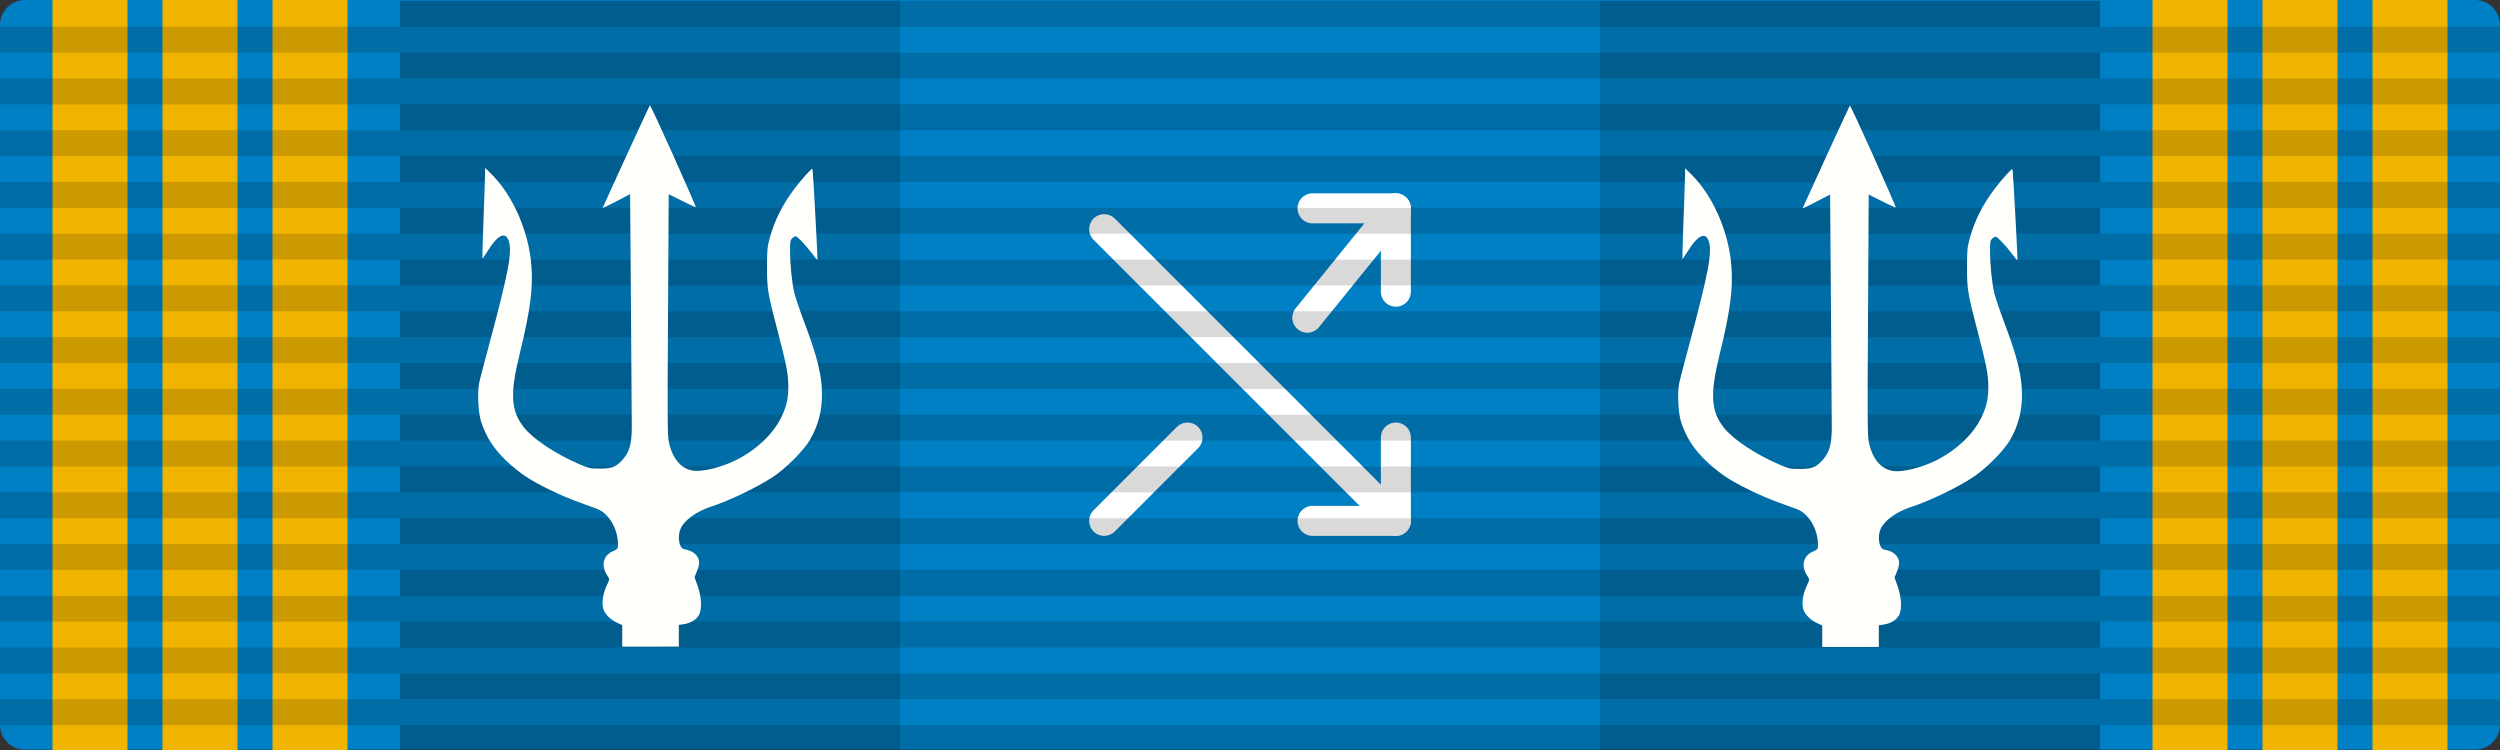 <?xml version="1.0" encoding="UTF-8" standalone="no"?>
<!-- Generator: Gravit.io -->

<svg
   style="isolation:isolate"
   viewBox="0 0 500 150"
   width="500pt"
   height="150pt"
   version="1.1"
   id="svg1035"
   sodipodi:docname="SPSF_ribbons_main.svg"
   inkscape:version="1.1 (c4e8f9e, 2021-05-24)"
   xmlns:inkscape="http://www.inkscape.org/namespaces/inkscape"
   xmlns:sodipodi="http://sodipodi.sourceforge.net/DTD/sodipodi-0.dtd"
   xmlns:xlink="http://www.w3.org/1999/xlink"
   xmlns="http://www.w3.org/2000/svg"
   xmlns:svg="http://www.w3.org/2000/svg">
  <rect x="0" y="0" width="500" height="150" fill="#333333" stroke="none"/>
  <sodipodi:namedview
     id="namedview1037"
     pagecolor="#ffffff"
     bordercolor="#111111"
     borderopacity="1"
     inkscape:pageshadow="0"
     inkscape:pageopacity="0"
     inkscape:pagecheckerboard="1"
     inkscape:document-units="pt"
     showgrid="false"
     inkscape:zoom="0.73986405"
     inkscape:cx="350.74011"
     inkscape:cy="127.05037"
     inkscape:current-layer="svg1035"
     showguides="true"
     inkscape:snap-bbox="true"
     inkscape:snap-bbox-midpoints="true"
     inkscape:snap-bbox-edge-midpoints="true"
     fit-margin-top="0"
     lock-margins="true"
     fit-margin-left="0"
     fit-margin-right="0"
     fit-margin-bottom="0"
     inkscape:showpageshadow="false" />
  <defs
     id="defs825">
    <linearGradient
       id="linearGradient45718"
       inkscape:swatch="solid">
      <stop
         style="stop-color:#ffcc33;stop-opacity:1;"
         offset="0"
         id="stop45716" />
    </linearGradient>
    <linearGradient
       id="linearGradient6254"
       inkscape:swatch="solid">
      <stop
         style="stop-color:#0080c4;stop-opacity:1;"
         offset="0"
         id="stop6252" />
    </linearGradient>
    <linearGradient
       id="linearGradient14976"
       inkscape:swatch="solid">
      <stop
         style="stop-color:#000000;stop-opacity:0.15;"
         offset="0"
         id="stop14974" />
    </linearGradient>
    <linearGradient
       id="linearGradient7019"
       inkscape:swatch="solid"
       gradientTransform="translate(-34326,-45704)">
      <stop
         style="stop-color:#fffffc;stop-opacity:1;"
         offset="0"
         id="stop7017" />
    </linearGradient>
    <linearGradient
       id="linearGradient6393"
       inkscape:swatch="solid"
       gradientTransform="translate(-7794,-9676)">
      <stop
         style="stop-color:#f5e5d6;stop-opacity:1;"
         offset="0"
         id="stop6391" />
    </linearGradient>
    <linearGradient
       id="linearGradient6387"
       inkscape:swatch="solid"
       gradientTransform="translate(-1474,-796)">
      <stop
         style="stop-color:#be8437;stop-opacity:1;"
         offset="0"
         id="stop6385" />
    </linearGradient>
    <linearGradient
       id="linearGradient4909"
       inkscape:swatch="solid"
       gradientTransform="translate(-7794,-10026)">
      <stop
         style="stop-color:#f2f2f2;stop-opacity:1;"
         offset="0"
         id="stop4907" />
    </linearGradient>
    <linearGradient
       id="linearGradient4298"
       inkscape:swatch="solid">
      <stop
         style="stop-color:#c3c3c6;stop-opacity:1;"
         offset="0"
         id="stop4296" />
    </linearGradient>
    <linearGradient
       id="linearGradient3690"
       inkscape:swatch="solid"
       gradientTransform="translate(-11994,-12126)">
      <stop
         style="stop-color:#fff2cc;stop-opacity:1;"
         offset="0"
         id="stop3688" />
    </linearGradient>
    <linearGradient
       id="linearGradient3085"
       inkscape:swatch="solid"
       gradientTransform="translate(-8844,-12126)">
      <stop
         style="stop-color:#f0b400;stop-opacity:1;"
         offset="0"
         id="stop3083" />
    </linearGradient>
    <linearGradient
       id="linearGradient2483"
       inkscape:swatch="solid"
       gradientTransform="matrix(0.75,0,0,0.75,-16145.283,-21660.793)">
      <stop
         style="stop-color:#38b9ff;stop-opacity:1;"
         offset="0"
         id="stop2481" />
    </linearGradient>
    <linearGradient
       id="linearGradient1884"
       inkscape:swatch="solid">
      <stop
         style="stop-color:#005080;stop-opacity:1;"
         offset="0"
         id="stop1882" />
    </linearGradient>
    <linearGradient
       id="linearGradient7958">
      <stop
         id="stop7952"
         style="stop-color:#ffc000;stop-opacity:1"
         offset="0" />
      <stop
         id="stop7954"
         style="stop-color:#ffdf80;stop-opacity:1"
         offset="0.5" />
      <stop
         id="stop7956"
         style="stop-color:#e5ac00;stop-opacity:1"
         offset="1" />
    </linearGradient>
    <linearGradient
       x1="394.783"
       y1="476.928"
       x2="374.454"
       y2="437.142"
       id="linearGradient3652-8"
       xlink:href="#linearGradient7958"
       gradientUnits="userSpaceOnUse"
       gradientTransform="matrix(0.179,0,0,0.179,20.521,-43.026)" />
    <linearGradient
       x1="289.355"
       y1="417.233"
       x2="352.908"
       y2="456.477"
       id="linearGradient3654-7"
       xlink:href="#linearGradient7958"
       gradientUnits="userSpaceOnUse"
       gradientTransform="matrix(0.179,0,0,0.179,20.521,-43.026)" />
    <linearGradient
       x1="299.143"
       y1="428.989"
       x2="376.453"
       y2="414.415"
       id="linearGradient3656-3"
       xlink:href="#linearGradient7958"
       gradientUnits="userSpaceOnUse"
       gradientTransform="matrix(0.051,0.172,-0.172,0.051,146.552,-55.373)" />
    <linearGradient
       x1="412.399"
       y1="402.397"
       x2="426.533"
       y2="433.863"
       id="linearGradient3658-4"
       xlink:href="#linearGradient7958"
       gradientUnits="userSpaceOnUse"
       gradientTransform="matrix(0.179,0,0,0.179,20.521,-43.026)" />
    <linearGradient
       x1="403.282"
       y1="433.531"
       x2="428.91"
       y2="497.435"
       id="linearGradient3660-8"
       xlink:href="#linearGradient7958"
       gradientUnits="userSpaceOnUse"
       gradientTransform="matrix(0.179,0,0,0.179,20.521,-43.026)" />
    <linearGradient
       inkscape:collect="always"
       xlink:href="#linearGradient14976"
       id="linearGradient6679"
       gradientUnits="userSpaceOnUse"
       x1="399"
       y1="321.036"
       x2="899"
       y2="321.036" />
    <linearGradient
       inkscape:collect="always"
       xlink:href="#linearGradient14976"
       id="linearGradient6681"
       gradientUnits="userSpaceOnUse"
       x1="399"
       y1="321.036"
       x2="899"
       y2="321.036" />
    <linearGradient
       inkscape:collect="always"
       xlink:href="#linearGradient14976"
       id="linearGradient6683"
       gradientUnits="userSpaceOnUse"
       x1="399"
       y1="321.036"
       x2="899"
       y2="321.036" />
    <linearGradient
       inkscape:collect="always"
       xlink:href="#linearGradient14976"
       id="linearGradient6685"
       gradientUnits="userSpaceOnUse"
       x1="399"
       y1="321.036"
       x2="899"
       y2="321.036" />
    <linearGradient
       inkscape:collect="always"
       xlink:href="#linearGradient14976"
       id="linearGradient6687"
       gradientUnits="userSpaceOnUse"
       x1="399"
       y1="321.036"
       x2="899"
       y2="321.036" />
    <linearGradient
       inkscape:collect="always"
       xlink:href="#linearGradient14976"
       id="linearGradient6689"
       gradientUnits="userSpaceOnUse"
       x1="399"
       y1="321.036"
       x2="899"
       y2="321.036" />
    <linearGradient
       inkscape:collect="always"
       xlink:href="#linearGradient14976"
       id="linearGradient6691"
       gradientUnits="userSpaceOnUse"
       x1="399"
       y1="321.036"
       x2="899"
       y2="321.036" />
    <linearGradient
       inkscape:collect="always"
       xlink:href="#linearGradient14976"
       id="linearGradient6693"
       gradientUnits="userSpaceOnUse"
       x1="399"
       y1="321.036"
       x2="899"
       y2="321.036" />
    <linearGradient
       inkscape:collect="always"
       xlink:href="#linearGradient14976"
       id="linearGradient6695"
       gradientUnits="userSpaceOnUse"
       x1="399"
       y1="321.036"
       x2="899"
       y2="321.036" />
    <linearGradient
       inkscape:collect="always"
       xlink:href="#linearGradient14976"
       id="linearGradient6697"
       gradientUnits="userSpaceOnUse"
       x1="399"
       y1="321.036"
       x2="899"
       y2="321.036" />
    <linearGradient
       inkscape:collect="always"
       xlink:href="#linearGradient14976"
       id="linearGradient6699"
       gradientUnits="userSpaceOnUse"
       x1="399"
       y1="321.036"
       x2="899"
       y2="321.036" />
    <linearGradient
       inkscape:collect="always"
       xlink:href="#linearGradient14976"
       id="linearGradient6701"
       gradientUnits="userSpaceOnUse"
       x1="399"
       y1="321.036"
       x2="899"
       y2="321.036" />
    <linearGradient
       inkscape:collect="always"
       xlink:href="#linearGradient14976"
       id="linearGradient6703"
       gradientUnits="userSpaceOnUse"
       x1="399"
       y1="321.036"
       x2="899"
       y2="321.036" />
    <linearGradient
       inkscape:collect="always"
       xlink:href="#linearGradient14976"
       id="linearGradient6705"
       gradientUnits="userSpaceOnUse"
       x1="399"
       y1="321.036"
       x2="899"
       y2="321.036" />
    <linearGradient
       inkscape:collect="always"
       xlink:href="#linearGradient14976"
       id="linearGradient6707"
       gradientUnits="userSpaceOnUse"
       x1="399"
       y1="321.036"
       x2="899"
       y2="321.036" />
    <linearGradient
       inkscape:collect="always"
       xlink:href="#linearGradient14976"
       id="linearGradient6709"
       gradientUnits="userSpaceOnUse"
       x1="399"
       y1="321.036"
       x2="899"
       y2="321.036" />
    <linearGradient
       inkscape:collect="always"
       xlink:href="#linearGradient14976"
       id="linearGradient6711"
       gradientUnits="userSpaceOnUse"
       x1="399"
       y1="321.036"
       x2="899"
       y2="321.036" />
    <linearGradient
       inkscape:collect="always"
       xlink:href="#linearGradient14976"
       id="linearGradient6713"
       gradientUnits="userSpaceOnUse"
       x1="399"
       y1="321.036"
       x2="899"
       y2="321.036" />
    <linearGradient
       inkscape:collect="always"
       xlink:href="#linearGradient14976"
       id="linearGradient6715"
       gradientUnits="userSpaceOnUse"
       x1="399"
       y1="321.036"
       x2="899"
       y2="321.036" />
    <linearGradient
       inkscape:collect="always"
       xlink:href="#linearGradient14976"
       id="linearGradient6717"
       gradientUnits="userSpaceOnUse"
       x1="399"
       y1="321.036"
       x2="899"
       y2="321.036" />
    <linearGradient
       inkscape:collect="always"
       xlink:href="#linearGradient14976"
       id="linearGradient6719"
       gradientUnits="userSpaceOnUse"
       x1="399"
       y1="321.036"
       x2="899"
       y2="321.036" />
    <linearGradient
       inkscape:collect="always"
       xlink:href="#linearGradient14976"
       id="linearGradient6721"
       gradientUnits="userSpaceOnUse"
       x1="399"
       y1="321.036"
       x2="899"
       y2="321.036" />
    <linearGradient
       inkscape:collect="always"
       xlink:href="#linearGradient14976"
       id="linearGradient6723"
       gradientUnits="userSpaceOnUse"
       x1="399"
       y1="321.036"
       x2="899"
       y2="321.036" />
    <linearGradient
       inkscape:collect="always"
       xlink:href="#linearGradient14976"
       id="linearGradient6725"
       gradientUnits="userSpaceOnUse"
       x1="399"
       y1="321.036"
       x2="899"
       y2="321.036" />
    <linearGradient
       inkscape:collect="always"
       xlink:href="#linearGradient14976"
       id="linearGradient6727"
       gradientUnits="userSpaceOnUse"
       x1="399"
       y1="321.036"
       x2="899"
       y2="321.036" />
    <linearGradient
       inkscape:collect="always"
       xlink:href="#linearGradient14976"
       id="linearGradient6729"
       gradientUnits="userSpaceOnUse"
       x1="399"
       y1="321.036"
       x2="899"
       y2="321.036" />
    <linearGradient
       inkscape:collect="always"
       xlink:href="#linearGradient14976"
       id="linearGradient6731"
       gradientUnits="userSpaceOnUse"
       x1="399"
       y1="321.036"
       x2="899"
       y2="321.036" />
    <linearGradient
       inkscape:collect="always"
       xlink:href="#linearGradient14976"
       id="linearGradient6733"
       gradientUnits="userSpaceOnUse"
       x1="399"
       y1="321.036"
       x2="899"
       y2="321.036" />
    <linearGradient
       inkscape:collect="always"
       xlink:href="#linearGradient14976"
       id="linearGradient6735"
       gradientUnits="userSpaceOnUse"
       x1="399"
       y1="321.036"
       x2="899"
       y2="321.036" />
    <linearGradient
       inkscape:collect="always"
       xlink:href="#linearGradient14976"
       id="linearGradient6737"
       gradientUnits="userSpaceOnUse"
       x1="399"
       y1="321.036"
       x2="899"
       y2="321.036" />
    <linearGradient
       inkscape:collect="always"
       xlink:href="#linearGradient14976"
       id="linearGradient6739"
       gradientUnits="userSpaceOnUse"
       x1="399"
       y1="321.036"
       x2="899"
       y2="321.036" />
    <linearGradient
       inkscape:collect="always"
       xlink:href="#linearGradient14976"
       id="linearGradient6741"
       gradientUnits="userSpaceOnUse"
       x1="399"
       y1="321.036"
       x2="899"
       y2="321.036" />
    <linearGradient
       inkscape:collect="always"
       xlink:href="#linearGradient14976"
       id="linearGradient6743"
       gradientUnits="userSpaceOnUse"
       x1="399"
       y1="321.036"
       x2="899"
       y2="321.036" />
    <linearGradient
       inkscape:collect="always"
       xlink:href="#linearGradient14976"
       id="linearGradient6745"
       gradientUnits="userSpaceOnUse"
       x1="399"
       y1="321.036"
       x2="899"
       y2="321.036" />
    <linearGradient
       inkscape:collect="always"
       xlink:href="#linearGradient14976"
       id="linearGradient6747"
       gradientUnits="userSpaceOnUse"
       x1="399"
       y1="321.036"
       x2="899"
       y2="321.036" />
    <linearGradient
       inkscape:collect="always"
       xlink:href="#linearGradient14976"
       id="linearGradient6749"
       gradientUnits="userSpaceOnUse"
       x1="399"
       y1="321.036"
       x2="899"
       y2="321.036" />
    <linearGradient
       inkscape:collect="always"
       xlink:href="#linearGradient14976"
       id="linearGradient6751"
       gradientUnits="userSpaceOnUse"
       x1="399"
       y1="321.036"
       x2="899"
       y2="321.036" />
    <linearGradient
       inkscape:collect="always"
       xlink:href="#linearGradient14976"
       id="linearGradient6753"
       gradientUnits="userSpaceOnUse"
       x1="399"
       y1="321.036"
       x2="899"
       y2="321.036" />
    <linearGradient
       inkscape:collect="always"
       xlink:href="#linearGradient14976"
       id="linearGradient6755"
       gradientUnits="userSpaceOnUse"
       x1="399"
       y1="321.036"
       x2="899"
       y2="321.036" />
    <linearGradient
       inkscape:collect="always"
       xlink:href="#linearGradient14976"
       id="linearGradient6757"
       gradientUnits="userSpaceOnUse"
       x1="399"
       y1="321.036"
       x2="899"
       y2="321.036" />
    <linearGradient
       inkscape:collect="always"
       xlink:href="#linearGradient14976"
       id="linearGradient6759"
       gradientUnits="userSpaceOnUse"
       x1="399"
       y1="321.036"
       x2="899"
       y2="321.036" />
    <linearGradient
       inkscape:collect="always"
       xlink:href="#linearGradient14976"
       id="linearGradient6761"
       gradientUnits="userSpaceOnUse"
       x1="399"
       y1="321.036"
       x2="899"
       y2="321.036" />
    <linearGradient
       inkscape:collect="always"
       xlink:href="#linearGradient14976"
       id="linearGradient6763"
       gradientUnits="userSpaceOnUse"
       x1="399"
       y1="321.036"
       x2="899"
       y2="321.036" />
    <linearGradient
       inkscape:collect="always"
       xlink:href="#linearGradient14976"
       id="linearGradient6765"
       gradientUnits="userSpaceOnUse"
       x1="399"
       y1="321.036"
       x2="899"
       y2="321.036" />
    <linearGradient
       inkscape:collect="always"
       xlink:href="#linearGradient14976"
       id="linearGradient6767"
       gradientUnits="userSpaceOnUse"
       x1="399"
       y1="321.036"
       x2="899"
       y2="321.036" />
    <linearGradient
       inkscape:collect="always"
       xlink:href="#linearGradient14976"
       id="linearGradient6769"
       gradientUnits="userSpaceOnUse"
       x1="399"
       y1="321.036"
       x2="899"
       y2="321.036" />
    <linearGradient
       inkscape:collect="always"
       xlink:href="#linearGradient14976"
       id="linearGradient6771"
       gradientUnits="userSpaceOnUse"
       x1="399"
       y1="321.036"
       x2="899"
       y2="321.036" />
    <linearGradient
       inkscape:collect="always"
       xlink:href="#linearGradient14976"
       id="linearGradient6773"
       gradientUnits="userSpaceOnUse"
       x1="399"
       y1="321.036"
       x2="899"
       y2="321.036" />
    <linearGradient
       inkscape:collect="always"
       xlink:href="#linearGradient14976"
       id="linearGradient6775"
       gradientUnits="userSpaceOnUse"
       x1="399"
       y1="321.036"
       x2="899"
       y2="321.036" />
    <linearGradient
       inkscape:collect="always"
       xlink:href="#linearGradient14976"
       id="linearGradient6777"
       gradientUnits="userSpaceOnUse"
       x1="399"
       y1="321.036"
       x2="899"
       y2="321.036" />
    <linearGradient
       inkscape:collect="always"
       xlink:href="#linearGradient14976"
       id="linearGradient6779"
       gradientUnits="userSpaceOnUse"
       x1="399"
       y1="321.036"
       x2="899"
       y2="321.036" />
    <linearGradient
       inkscape:collect="always"
       xlink:href="#linearGradient14976"
       id="linearGradient6781"
       gradientUnits="userSpaceOnUse"
       x1="399"
       y1="321.036"
       x2="899"
       y2="321.036" />
    <linearGradient
       inkscape:collect="always"
       xlink:href="#linearGradient14976"
       id="linearGradient6783"
       gradientUnits="userSpaceOnUse"
       x1="399"
       y1="321.036"
       x2="899"
       y2="321.036" />
    <linearGradient
       inkscape:collect="always"
       xlink:href="#linearGradient14976"
       id="linearGradient6785"
       gradientUnits="userSpaceOnUse"
       x1="399"
       y1="321.036"
       x2="899"
       y2="321.036" />
    <linearGradient
       inkscape:collect="always"
       xlink:href="#linearGradient14976"
       id="linearGradient6787"
       gradientUnits="userSpaceOnUse"
       x1="399"
       y1="321.036"
       x2="899"
       y2="321.036" />
    <linearGradient
       inkscape:collect="always"
       xlink:href="#linearGradient14976"
       id="linearGradient6789"
       gradientUnits="userSpaceOnUse"
       x1="399"
       y1="321.036"
       x2="899"
       y2="321.036" />
    <linearGradient
       inkscape:collect="always"
       xlink:href="#linearGradient14976"
       id="linearGradient6791"
       gradientUnits="userSpaceOnUse"
       x1="399"
       y1="321.036"
       x2="899"
       y2="321.036" />
    <linearGradient
       inkscape:collect="always"
       xlink:href="#linearGradient14976"
       id="linearGradient6793"
       gradientUnits="userSpaceOnUse"
       x1="399"
       y1="321.036"
       x2="899"
       y2="321.036" />
    <linearGradient
       inkscape:collect="always"
       xlink:href="#linearGradient14976"
       id="linearGradient6795"
       gradientUnits="userSpaceOnUse"
       x1="399"
       y1="321.036"
       x2="899"
       y2="321.036" />
    <linearGradient
       inkscape:collect="always"
       xlink:href="#linearGradient14976"
       id="linearGradient6797"
       gradientUnits="userSpaceOnUse"
       x1="399"
       y1="321.036"
       x2="899"
       y2="321.036" />
    <linearGradient
       inkscape:collect="always"
       xlink:href="#linearGradient14976"
       id="linearGradient6799"
       gradientUnits="userSpaceOnUse"
       x1="399"
       y1="321.036"
       x2="899"
       y2="321.036" />
    <linearGradient
       inkscape:collect="always"
       xlink:href="#linearGradient14976"
       id="linearGradient6801"
       gradientUnits="userSpaceOnUse"
       x1="399"
       y1="321.036"
       x2="899"
       y2="321.036" />
    <linearGradient
       inkscape:collect="always"
       xlink:href="#linearGradient14976"
       id="linearGradient6803"
       gradientUnits="userSpaceOnUse"
       x1="399"
       y1="321.036"
       x2="899"
       y2="321.036" />
    <linearGradient
       inkscape:collect="always"
       xlink:href="#linearGradient14976"
       id="linearGradient6805"
       gradientUnits="userSpaceOnUse"
       x1="399"
       y1="321.036"
       x2="899"
       y2="321.036" />
    <linearGradient
       inkscape:collect="always"
       xlink:href="#linearGradient14976"
       id="linearGradient6807"
       gradientUnits="userSpaceOnUse"
       x1="399"
       y1="321.036"
       x2="899"
       y2="321.036" />
    <linearGradient
       inkscape:collect="always"
       xlink:href="#linearGradient14976"
       id="linearGradient6809"
       gradientUnits="userSpaceOnUse"
       x1="399"
       y1="321.036"
       x2="899"
       y2="321.036" />
    <linearGradient
       inkscape:collect="always"
       xlink:href="#linearGradient14976"
       id="linearGradient6811"
       gradientUnits="userSpaceOnUse"
       x1="399"
       y1="321.036"
       x2="899"
       y2="321.036" />
    <linearGradient
       inkscape:collect="always"
       xlink:href="#linearGradient14976"
       id="linearGradient6813"
       gradientUnits="userSpaceOnUse"
       x1="399"
       y1="321.036"
       x2="899"
       y2="321.036" />
    <linearGradient
       inkscape:collect="always"
       xlink:href="#linearGradient14976"
       id="linearGradient6815"
       gradientUnits="userSpaceOnUse"
       x1="399"
       y1="321.036"
       x2="899"
       y2="321.036" />
    <linearGradient
       inkscape:collect="always"
       xlink:href="#linearGradient14976"
       id="linearGradient6817"
       gradientUnits="userSpaceOnUse"
       x1="399"
       y1="321.036"
       x2="899"
       y2="321.036" />
    <linearGradient
       inkscape:collect="always"
       xlink:href="#linearGradient14976"
       id="linearGradient6819"
       gradientUnits="userSpaceOnUse"
       x1="399"
       y1="321.036"
       x2="899"
       y2="321.036" />
    <linearGradient
       inkscape:collect="always"
       xlink:href="#linearGradient14976"
       id="linearGradient6821"
       gradientUnits="userSpaceOnUse"
       x1="399"
       y1="321.036"
       x2="899"
       y2="321.036" />
    <linearGradient
       inkscape:collect="always"
       xlink:href="#linearGradient14976"
       id="linearGradient6823"
       gradientUnits="userSpaceOnUse"
       x1="399"
       y1="321.036"
       x2="899"
       y2="321.036" />
    <linearGradient
       inkscape:collect="always"
       xlink:href="#linearGradient14976"
       id="linearGradient6825"
       gradientUnits="userSpaceOnUse"
       x1="399"
       y1="321.036"
       x2="899"
       y2="321.036" />
    <linearGradient
       inkscape:collect="always"
       xlink:href="#linearGradient14976"
       id="linearGradient6827"
       gradientUnits="userSpaceOnUse"
       x1="399"
       y1="321.036"
       x2="899"
       y2="321.036" />
    <linearGradient
       inkscape:collect="always"
       xlink:href="#linearGradient14976"
       id="linearGradient6829"
       gradientUnits="userSpaceOnUse"
       x1="399"
       y1="321.036"
       x2="899"
       y2="321.036" />
    <linearGradient
       inkscape:collect="always"
       xlink:href="#linearGradient14976"
       id="linearGradient6831"
       gradientUnits="userSpaceOnUse"
       x1="399"
       y1="321.036"
       x2="899"
       y2="321.036" />
    <linearGradient
       inkscape:collect="always"
       xlink:href="#linearGradient14976"
       id="linearGradient6833"
       gradientUnits="userSpaceOnUse"
       x1="399"
       y1="321.036"
       x2="899"
       y2="321.036" />
    <linearGradient
       inkscape:collect="always"
       xlink:href="#linearGradient14976"
       id="linearGradient6835"
       gradientUnits="userSpaceOnUse"
       x1="399"
       y1="321.036"
       x2="899"
       y2="321.036" />
    <linearGradient
       inkscape:collect="always"
       xlink:href="#linearGradient14976"
       id="linearGradient6837"
       gradientUnits="userSpaceOnUse"
       x1="399"
       y1="321.036"
       x2="899"
       y2="321.036" />
    <linearGradient
       inkscape:collect="always"
       xlink:href="#linearGradient14976"
       id="linearGradient6839"
       gradientUnits="userSpaceOnUse"
       x1="399"
       y1="321.036"
       x2="899"
       y2="321.036" />
    <linearGradient
       inkscape:collect="always"
       xlink:href="#linearGradient14976"
       id="linearGradient6841"
       gradientUnits="userSpaceOnUse"
       x1="399"
       y1="321.036"
       x2="899"
       y2="321.036" />
    <linearGradient
       inkscape:collect="always"
       xlink:href="#linearGradient14976"
       id="linearGradient6843"
       gradientUnits="userSpaceOnUse"
       x1="399"
       y1="321.036"
       x2="899"
       y2="321.036" />
    <linearGradient
       inkscape:collect="always"
       xlink:href="#linearGradient14976"
       id="linearGradient6845"
       gradientUnits="userSpaceOnUse"
       x1="399"
       y1="321.036"
       x2="899"
       y2="321.036" />
    <linearGradient
       inkscape:collect="always"
       xlink:href="#linearGradient14976"
       id="linearGradient6847"
       gradientUnits="userSpaceOnUse"
       x1="399"
       y1="321.036"
       x2="899"
       y2="321.036" />
    <linearGradient
       inkscape:collect="always"
       xlink:href="#linearGradient14976"
       id="linearGradient6849"
       gradientUnits="userSpaceOnUse"
       x1="399"
       y1="321.036"
       x2="899"
       y2="321.036" />
    <linearGradient
       inkscape:collect="always"
       xlink:href="#linearGradient14976"
       id="linearGradient6851"
       gradientUnits="userSpaceOnUse"
       x1="399"
       y1="321.036"
       x2="899"
       y2="321.036" />
    <linearGradient
       inkscape:collect="always"
       xlink:href="#linearGradient14976"
       id="linearGradient6853"
       gradientUnits="userSpaceOnUse"
       x1="399"
       y1="321.036"
       x2="899"
       y2="321.036" />
    <linearGradient
       inkscape:collect="always"
       xlink:href="#linearGradient14976"
       id="linearGradient6855"
       gradientUnits="userSpaceOnUse"
       x1="399"
       y1="321.036"
       x2="899"
       y2="321.036" />
    <linearGradient
       inkscape:collect="always"
       xlink:href="#linearGradient14976"
       id="linearGradient6857"
       gradientUnits="userSpaceOnUse"
       x1="399"
       y1="321.036"
       x2="899"
       y2="321.036" />
    <linearGradient
       inkscape:collect="always"
       xlink:href="#linearGradient14976"
       id="linearGradient6859"
       gradientUnits="userSpaceOnUse"
       x1="399"
       y1="321.036"
       x2="899"
       y2="321.036" />
    <linearGradient
       inkscape:collect="always"
       xlink:href="#linearGradient14976"
       id="linearGradient6861"
       gradientUnits="userSpaceOnUse"
       x1="399"
       y1="321.036"
       x2="899"
       y2="321.036" />
    <linearGradient
       inkscape:collect="always"
       xlink:href="#linearGradient6254"
       id="linearGradient6885"
       gradientUnits="userSpaceOnUse"
       gradientTransform="translate(-424,-271)"
       x1="424"
       y1="345.964"
       x2="924"
       y2="345.964" />
  </defs>
  <g
     id="g13846"
     transform="matrix(2.775,0,0,2.798,-1054.197,-1445.29)"
     style="display:none;stroke-width:0.269">
    <path
       id="path12752"
       style="fill:#ffd970;fill-opacity:1;fill-rule:evenodd;stroke:#b28600;stroke-width:0.538;stroke-miterlimit:4;stroke-dasharray:none;stroke-opacity:1"
       d="m 91.824,19.084 -0.152,0.422 -3.949,10.828 0.016,0.018 -12.162,0.064 9.773,7.045 -4.145,11.689 10.648,-7.57 10.93,7.561 -4.316,-11.799 9.227,-6.926 -11.779,-0.045 z" />
    <path
       d="m 87.756,30.352 4.069,-11.267 4.089,11.286 11.78,0.046 -9.227,6.925 4.317,11.799 -10.931,-7.56 -10.647,7.572 4.144,-11.69 -9.774,-7.046 z"
       id="path2178-0"
       style="fill:#ffd970;fill-opacity:1;fill-rule:evenodd;stroke:none;stroke-width:0.014" />
    <g
       id="g8443"
       style="stroke-width:0.269">
      <path
         d="M 91.853,41.58 81.206,49.151 91.81,35.233 Z"
         id="path2180-3"
         style="fill:url(#linearGradient3652-8);fill-opacity:1;fill-rule:evenodd;stroke:none;stroke-width:0.014" />
      <path
         d="m 91.809,35.232 -6.46,2.23 -9.774,-7.046 z"
         id="path2182-9"
         style="fill:url(#linearGradient3654-7);fill-opacity:1;fill-rule:evenodd;stroke:none;stroke-width:0.014" />
      <path
         d="m 91.809,35.233 -4.087,-4.899 4.064,-11.14 z"
         id="path2184-8"
         style="fill:url(#linearGradient3656-3);fill-opacity:1;fill-rule:evenodd;stroke:none;stroke-width:0.014" />
      <path
         d="m 95.914,30.37 11.78,0.046 -15.884,4.817 z"
         id="path2186-6"
         style="fill:url(#linearGradient3658-4);fill-opacity:1;fill-rule:evenodd;stroke:none;stroke-width:0.014" />
      <path
         d="M 98.467,37.341 102.784,49.14 91.81,35.234 Z"
         id="path2188-5"
         style="fill:url(#linearGradient3660-8);fill-opacity:1;fill-rule:evenodd;stroke:none;stroke-width:0.014" />
    </g>
  </g>
  <path
     d="m 5,4.3e-5 h 490 c 2.76,0 5,2.239 5,4.998 V 144.93 c 0,2.759 -2.24,4.998 -5,4.998 H 5 c -2.76,0 -5,-2.239 -5,-4.998 V 4.998 C 0,2.239 2.24,4.3e-5 5,4.3e-5 Z"
     id="use18677"
     style="fill:url(#linearGradient6885);fill-opacity:1" />
  <g
     id="use48906"
     inkscape:export-filename="/Users/DMY/Downloads/lifetime updates.png"
     inkscape:export-xdpi="72.000023"
     inkscape:export-ydpi="72.000023"
     style="fill:url(#linearGradient3085)"
     transform="translate(-949,-2021)">
    <g
       id="g6867"
       style="fill:url(#linearGradient3085);fill-opacity:1"
       transform="translate(550,350)">
      <rect
         style="fill-opacity:1;fill-rule:nonzero;stroke-width:1;stop-color:#000000"
         id="rect6863"
         width="15"
         height="150"
         x="431.5"
         y="1671" />
      <rect
         style="fill-opacity:1;fill-rule:nonzero;stroke-width:1;stop-color:#000000"
         id="rect6865"
         width="15"
         height="150"
         x="851.5"
         y="1671" />
    </g>
    <g
       id="g6873"
       style="fill:url(#linearGradient3085);fill-opacity:1"
       transform="translate(528,350)">
      <rect
         style="fill-opacity:1;fill-rule:nonzero;stroke-width:1;stop-color:#000000"
         id="rect6869"
         width="15"
         height="150"
         x="431.5"
         y="1671" />
      <rect
         style="fill-opacity:1;fill-rule:nonzero;stroke-width:1;stop-color:#000000"
         id="rect6871"
         width="15"
         height="150"
         x="851.5"
         y="1671" />
    </g>
    <g
       id="g6879"
       style="fill:url(#linearGradient3085);fill-opacity:1"
       transform="translate(572,350)">
      <rect
         style="fill-opacity:1;fill-rule:nonzero;stroke-width:1;stop-color:#000000"
         id="rect6875"
         width="15"
         height="150"
         x="431.5"
         y="1671" />
      <rect
         style="fill-opacity:1;fill-rule:nonzero;stroke-width:1;stop-color:#000000"
         id="rect6877"
         width="15"
         height="150"
         x="851.5"
         y="1671" />
    </g>
  </g>
  <g
     style="fill:none;stroke:#2c3e50;stroke-width:1.44;stroke-linecap:round;stroke-linejoin:round;stroke-miterlimit:4;stroke-dasharray:none"
     id="use2165"
     transform="matrix(4.167,0,0,4.167,200,25)"
     inkscape:export-filename="/Users/DMY/Downloads/monthly defenses.png"
     inkscape:export-xdpi="72.000023"
     inkscape:export-ydpi="72.000023">
    <path
       stroke="none"
       d="M 0,0 H 24 V 24 H 0 Z"
       fill="none"
       id="path6885"
       style="stroke-width:1.44;stroke-miterlimit:4;stroke-dasharray:none" />
    <polyline
       points="15 4 19 4 19 8"
       id="polyline6887"
       style="stroke:#ffffff;stroke-width:1.44;stroke-miterlimit:4;stroke-dasharray:none;stroke-opacity:1" />
    <line
       x1="14.75"
       y1="9.25"
       x2="19"
       y2="4"
       id="line6889"
       style="stroke:#ffffff;stroke-width:1.44;stroke-miterlimit:4;stroke-dasharray:none;stroke-opacity:1" />
    <line
       x1="5"
       y1="19"
       x2="9"
       y2="15"
       id="line6891"
       style="stroke:#ffffff;stroke-width:1.44;stroke-miterlimit:4;stroke-dasharray:none;stroke-opacity:1" />
    <polyline
       points="15 19 19 19 19 15"
       id="polyline6893"
       style="stroke:#ffffff;stroke-width:1.44;stroke-miterlimit:4;stroke-dasharray:none;stroke-opacity:1" />
    <line
       x1="5"
       y1="5"
       x2="19"
       y2="19"
       id="line6895"
       style="stroke:#ffffff;stroke-width:1.44;stroke-miterlimit:4;stroke-dasharray:none;stroke-opacity:1" />
  </g>
  <g
     id="use18691"
     style="display:inline;fill:url(#linearGradient6861);fill-opacity:1;stroke-width:1"
     transform="matrix(1,0,0,1,-399,-245.882)"
     inkscape:export-filename="/Users/DMY/Downloads/lifetime updates.png"
     inkscape:export-xdpi="72.000023"
     inkscape:export-ydpi="72.000023">
    <g
       id="g6555"
       style="opacity:1;fill:url(#linearGradient6739);fill-opacity:1;stroke-width:1">
      <g
         opacity="0.25"
         id="g6497"
         style="opacity:1;fill:url(#linearGradient6681);fill-opacity:1;stroke-width:1">
        <path
           d="m 479,390.899 h 340 v 5.173 H 479 Z"
           fill-rule="evenodd"
           fill="#000000"
           id="path6495"
           style="fill:url(#linearGradient6679);fill-opacity:1;stroke-width:1" />
      </g>
      <g
         opacity="0.25"
         id="g6501"
         style="opacity:1;fill:url(#linearGradient6685);fill-opacity:1;stroke-width:1">
        <path
           d="m 479,380.554 h 340 v 5.173 H 479 Z"
           fill-rule="evenodd"
           fill="#000000"
           id="path6499"
           style="fill:url(#linearGradient6683);fill-opacity:1;stroke-width:1" />
      </g>
      <g
         opacity="0.25"
         id="g6505"
         style="opacity:1;fill:url(#linearGradient6689);fill-opacity:1;stroke-width:1">
        <path
           d="m 479,370.21 h 340 v 5.172 H 479 Z"
           fill-rule="evenodd"
           fill="#000000"
           id="path6503"
           style="fill:url(#linearGradient6687);fill-opacity:1;stroke-width:1" />
      </g>
      <g
         opacity="0.25"
         id="g6509"
         style="opacity:1;fill:url(#linearGradient6693);fill-opacity:1;stroke-width:1">
        <path
           d="m 479,359.865 h 340 v 5.172 H 479 Z"
           fill-rule="evenodd"
           fill="#000000"
           id="path6507"
           style="fill:url(#linearGradient6691);fill-opacity:1;stroke-width:1" />
      </g>
      <g
         opacity="0.25"
         id="g6513"
         style="opacity:1;fill:url(#linearGradient6697);fill-opacity:1;stroke-width:1">
        <path
           d="m 479,349.52 h 340 v 5.172 H 479 Z"
           fill-rule="evenodd"
           fill="#000000"
           id="path6511"
           style="fill:url(#linearGradient6695);fill-opacity:1;stroke-width:1" />
      </g>
      <g
         opacity="0.25"
         id="g6517"
         style="opacity:1;fill:url(#linearGradient6701);fill-opacity:1;stroke-width:1">
        <path
           d="m 479,339.175 h 340 v 5.173 H 479 Z"
           fill-rule="evenodd"
           fill="#000000"
           id="path6515"
           style="fill:url(#linearGradient6699);fill-opacity:1;stroke-width:1" />
      </g>
      <g
         opacity="0.25"
         id="g6521"
         style="opacity:1;fill:url(#linearGradient6705);fill-opacity:1;stroke-width:1">
        <path
           d="m 479,328.83 h 340 v 5.173 H 479 Z"
           fill-rule="evenodd"
           fill="#000000"
           id="path6519"
           style="fill:url(#linearGradient6703);fill-opacity:1;stroke-width:1" />
      </g>
      <g
         opacity="0.25"
         id="g6525"
         style="opacity:1;fill:url(#linearGradient6709);fill-opacity:1;stroke-width:1">
        <path
           d="m 479,318.486 h 340 v 5.172 H 479 Z"
           fill-rule="evenodd"
           fill="#000000"
           id="path6523"
           style="fill:url(#linearGradient6707);fill-opacity:1;stroke-width:1" />
      </g>
      <g
         opacity="0.25"
         id="g6529"
         style="opacity:1;fill:url(#linearGradient6713);fill-opacity:1;stroke-width:1">
        <path
           d="m 479,308.141 h 340 v 5.172 H 479 Z"
           fill-rule="evenodd"
           fill="#000000"
           id="path6527"
           style="fill:url(#linearGradient6711);fill-opacity:1;stroke-width:1" />
      </g>
      <g
         opacity="0.25"
         id="g6533"
         style="opacity:1;fill:url(#linearGradient6717);fill-opacity:1;stroke-width:1">
        <path
           d="m 479,297.796 h 340 v 5.172 H 479 Z"
           fill-rule="evenodd"
           fill="#000000"
           id="path6531"
           style="fill:url(#linearGradient6715);fill-opacity:1;stroke-width:1" />
      </g>
      <g
         opacity="0.25"
         id="g6537"
         style="opacity:1;fill:url(#linearGradient6721);fill-opacity:1;stroke-width:1">
        <path
           d="m 479,287.451 h 340 v 5.173 H 479 Z"
           fill-rule="evenodd"
           fill="#000000"
           id="path6535"
           style="fill:url(#linearGradient6719);fill-opacity:1;stroke-width:1" />
      </g>
      <g
         opacity="0.25"
         id="g6541"
         style="opacity:1;fill:url(#linearGradient6725);fill-opacity:1;stroke-width:1">
        <path
           d="m 479,277.106 h 340 v 5.173 H 479 Z"
           fill-rule="evenodd"
           fill="#000000"
           id="path6539"
           style="fill:url(#linearGradient6723);fill-opacity:1;stroke-width:1" />
      </g>
      <g
         opacity="0.25"
         id="g6545"
         style="opacity:1;fill:url(#linearGradient6729);fill-opacity:1;stroke-width:1">
        <path
           d="m 479,266.762 h 340 v 5.172 H 479 Z"
           fill-rule="evenodd"
           fill="#000000"
           id="path6543"
           style="fill:url(#linearGradient6727);fill-opacity:1;stroke-width:1" />
      </g>
      <g
         opacity="0.25"
         id="g6549"
         style="opacity:1;fill:url(#linearGradient6733);fill-opacity:1;stroke-width:1">
        <path
           d="m 479,256.417 h 340 v 5.172 H 479 Z"
           fill-rule="evenodd"
           fill="#000000"
           id="path6547"
           style="fill:url(#linearGradient6731);fill-opacity:1;stroke-width:1" />
      </g>
      <g
         opacity="0.25"
         id="g6553"
         style="opacity:1;fill:url(#linearGradient6737);fill-opacity:1;stroke-width:1">
        <path
           d="m 479,246.072 h 340 v 5.172 H 479 Z"
           fill-rule="evenodd"
           fill="#000000"
           id="path6551"
           style="fill:url(#linearGradient6735);fill-opacity:1;stroke-width:1" />
      </g>
    </g>
    <rect
       x="479"
       y="246"
       width="100"
       height="150"
       fill="#930007"
       id="rect6557"
       style="opacity:1;fill:url(#linearGradient6741);fill-opacity:1;stroke-width:1" />
    <rect
       x="719"
       y="246"
       width="100"
       height="150"
       fill="#930007"
       id="rect6559"
       style="opacity:1;fill:url(#linearGradient6743);fill-opacity:1;stroke-width:1" />
    <g
       id="g6617"
       style="opacity:1;fill:url(#linearGradient6801);fill-opacity:1;stroke-width:1">
      <g
         opacity="0.25"
         id="g6563"
         style="opacity:1;fill:url(#linearGradient6747);fill-opacity:1;stroke-width:1">
        <path
           d="m 399,385.727 h 80 v 5.172 h -80 z"
           fill-rule="evenodd"
           fill="#000000"
           id="path6561"
           style="fill:url(#linearGradient6745);fill-opacity:1;stroke-width:1" />
      </g>
      <g
         opacity="0.25"
         id="g6567"
         style="opacity:1;fill:url(#linearGradient6751);fill-opacity:1;stroke-width:1">
        <path
           d="m 399,375.382 h 80 v 5.172 h -80 z"
           fill-rule="evenodd"
           fill="#000000"
           id="path6565"
           style="fill:url(#linearGradient6749);fill-opacity:1;stroke-width:1" />
      </g>
      <g
         opacity="0.25"
         id="g6571"
         style="opacity:1;fill:url(#linearGradient6755);fill-opacity:1;stroke-width:1">
        <path
           d="m 399,365.037 h 80 v 5.172 h -80 z"
           fill-rule="evenodd"
           fill="#000000"
           id="path6569"
           style="fill:url(#linearGradient6753);fill-opacity:1;stroke-width:1" />
      </g>
      <g
         opacity="0.25"
         id="g6575"
         style="opacity:1;fill:url(#linearGradient6759);fill-opacity:1;stroke-width:1">
        <path
           d="m 399,354.692 h 80 v 5.173 h -80 z"
           fill-rule="evenodd"
           fill="#000000"
           id="path6573"
           style="fill:url(#linearGradient6757);fill-opacity:1;stroke-width:1" />
      </g>
      <g
         opacity="0.25"
         id="g6579"
         style="opacity:1;fill:url(#linearGradient6763);fill-opacity:1;stroke-width:1">
        <path
           d="m 399,344.347 h 80 v 5.173 h -80 z"
           fill-rule="evenodd"
           fill="#000000"
           id="path6577"
           style="fill:url(#linearGradient6761);fill-opacity:1;stroke-width:1" />
      </g>
      <g
         opacity="0.25"
         id="g6583"
         style="opacity:1;fill:url(#linearGradient6767);fill-opacity:1;stroke-width:1">
        <path
           d="m 399,334.003 h 80 v 5.172 h -80 z"
           fill-rule="evenodd"
           fill="#000000"
           id="path6581"
           style="fill:url(#linearGradient6765);fill-opacity:1;stroke-width:1" />
      </g>
      <g
         opacity="0.25"
         id="g6587"
         style="opacity:1;fill:url(#linearGradient6771);fill-opacity:1;stroke-width:1">
        <path
           d="m 399,323.658 h 80 v 5.172 h -80 z"
           fill-rule="evenodd"
           fill="#000000"
           id="path6585"
           style="fill:url(#linearGradient6769);fill-opacity:1;stroke-width:1" />
      </g>
      <g
         opacity="0.25"
         id="g6591"
         style="opacity:1;fill:url(#linearGradient6775);fill-opacity:1;stroke-width:1">
        <path
           d="m 399,313.313 h 80 v 5.172 h -80 z"
           fill-rule="evenodd"
           fill="#000000"
           id="path6589"
           style="fill:url(#linearGradient6773);fill-opacity:1;stroke-width:1" />
      </g>
      <g
         opacity="0.25"
         id="g6595"
         style="opacity:1;fill:url(#linearGradient6779);fill-opacity:1;stroke-width:1">
        <path
           d="m 399,302.968 h 80 v 5.173 h -80 z"
           fill-rule="evenodd"
           fill="#000000"
           id="path6593"
           style="fill:url(#linearGradient6777);fill-opacity:1;stroke-width:1" />
      </g>
      <g
         opacity="0.25"
         id="g6599"
         style="opacity:1;fill:url(#linearGradient6783);fill-opacity:1;stroke-width:1">
        <path
           d="m 399,292.623 h 80 v 5.173 h -80 z"
           fill-rule="evenodd"
           fill="#000000"
           id="path6597"
           style="fill:url(#linearGradient6781);fill-opacity:1;stroke-width:1" />
      </g>
      <g
         opacity="0.25"
         id="g6603"
         style="opacity:1;fill:url(#linearGradient6787);fill-opacity:1;stroke-width:1">
        <path
           d="m 399,282.279 h 80 v 5.172 h -80 z"
           fill-rule="evenodd"
           fill="#000000"
           id="path6601"
           style="fill:url(#linearGradient6785);fill-opacity:1;stroke-width:1" />
      </g>
      <g
         opacity="0.25"
         id="g6607"
         style="opacity:1;fill:url(#linearGradient6791);fill-opacity:1;stroke-width:1">
        <path
           d="m 399,271.934 h 80 v 5.172 h -80 z"
           fill-rule="evenodd"
           fill="#000000"
           id="path6605"
           style="fill:url(#linearGradient6789);fill-opacity:1;stroke-width:1" />
      </g>
      <g
         opacity="0.25"
         id="g6611"
         style="opacity:1;fill:url(#linearGradient6795);fill-opacity:1;stroke-width:1">
        <path
           d="m 399,261.589 h 80 v 5.172 h -80 z"
           fill-rule="evenodd"
           fill="#000000"
           id="path6609"
           style="fill:url(#linearGradient6793);fill-opacity:1;stroke-width:1" />
      </g>
      <g
         opacity="0.25"
         id="g6615"
         style="opacity:1;fill:url(#linearGradient6799);fill-opacity:1;stroke-width:1">
        <path
           d="m 399,251.244 h 80 v 5.173 h -80 z"
           fill-rule="evenodd"
           fill="#000000"
           id="path6613"
           style="fill:url(#linearGradient6797);fill-opacity:1;stroke-width:1" />
      </g>
    </g>
    <g
       id="g6675"
       style="opacity:1;fill:url(#linearGradient6859);fill-opacity:1;stroke-width:1">
      <g
         opacity="0.25"
         id="g6621"
         style="opacity:1;fill:url(#linearGradient6805);fill-opacity:1;stroke-width:1">
        <path
           d="m 819,385.727 h 80 v 5.172 h -80 z"
           fill-rule="evenodd"
           fill="#000000"
           id="path6619"
           style="fill:url(#linearGradient6803);fill-opacity:1;stroke-width:1" />
      </g>
      <g
         opacity="0.25"
         id="g6625"
         style="opacity:1;fill:url(#linearGradient6809);fill-opacity:1;stroke-width:1">
        <path
           d="m 819,375.382 h 80 v 5.172 h -80 z"
           fill-rule="evenodd"
           fill="#000000"
           id="path6623"
           style="fill:url(#linearGradient6807);fill-opacity:1;stroke-width:1" />
      </g>
      <g
         opacity="0.25"
         id="g6629"
         style="opacity:1;fill:url(#linearGradient6813);fill-opacity:1;stroke-width:1">
        <path
           d="m 819,365.037 h 80 v 5.172 h -80 z"
           fill-rule="evenodd"
           fill="#000000"
           id="path6627"
           style="fill:url(#linearGradient6811);fill-opacity:1;stroke-width:1" />
      </g>
      <g
         opacity="0.25"
         id="g6633"
         style="opacity:1;fill:url(#linearGradient6817);fill-opacity:1;stroke-width:1">
        <path
           d="m 819,354.692 h 80 v 5.173 h -80 z"
           fill-rule="evenodd"
           fill="#000000"
           id="path6631"
           style="fill:url(#linearGradient6815);fill-opacity:1;stroke-width:1" />
      </g>
      <g
         opacity="0.25"
         id="g6637"
         style="opacity:1;fill:url(#linearGradient6821);fill-opacity:1;stroke-width:1">
        <path
           d="m 819,344.347 h 80 v 5.173 h -80 z"
           fill-rule="evenodd"
           fill="#000000"
           id="path6635"
           style="fill:url(#linearGradient6819);fill-opacity:1;stroke-width:1" />
      </g>
      <g
         opacity="0.25"
         id="g6641"
         style="opacity:1;fill:url(#linearGradient6825);fill-opacity:1;stroke-width:1">
        <path
           d="m 819,334.003 h 80 v 5.172 h -80 z"
           fill-rule="evenodd"
           fill="#000000"
           id="path6639"
           style="fill:url(#linearGradient6823);fill-opacity:1;stroke-width:1" />
      </g>
      <g
         opacity="0.25"
         id="g6645"
         style="opacity:1;fill:url(#linearGradient6829);fill-opacity:1;stroke-width:1">
        <path
           d="m 819,323.658 h 80 v 5.172 h -80 z"
           fill-rule="evenodd"
           fill="#000000"
           id="path6643"
           style="fill:url(#linearGradient6827);fill-opacity:1;stroke-width:1" />
      </g>
      <g
         opacity="0.25"
         id="g6649"
         style="opacity:1;fill:url(#linearGradient6833);fill-opacity:1;stroke-width:1">
        <path
           d="m 819,313.313 h 80 v 5.172 h -80 z"
           fill-rule="evenodd"
           fill="#000000"
           id="path6647"
           style="fill:url(#linearGradient6831);fill-opacity:1;stroke-width:1" />
      </g>
      <g
         opacity="0.25"
         id="g6653"
         style="opacity:1;fill:url(#linearGradient6837);fill-opacity:1;stroke-width:1">
        <path
           d="m 819,302.968 h 80 v 5.173 h -80 z"
           fill-rule="evenodd"
           fill="#000000"
           id="path6651"
           style="fill:url(#linearGradient6835);fill-opacity:1;stroke-width:1" />
      </g>
      <g
         opacity="0.25"
         id="g6657"
         style="opacity:1;fill:url(#linearGradient6841);fill-opacity:1;stroke-width:1">
        <path
           d="m 819,292.623 h 80 v 5.173 h -80 z"
           fill-rule="evenodd"
           fill="#000000"
           id="path6655"
           style="fill:url(#linearGradient6839);fill-opacity:1;stroke-width:1" />
      </g>
      <g
         opacity="0.25"
         id="g6661"
         style="opacity:1;fill:url(#linearGradient6845);fill-opacity:1;stroke-width:1">
        <path
           d="m 819,282.279 h 80 v 5.172 h -80 z"
           fill-rule="evenodd"
           fill="#000000"
           id="path6659"
           style="fill:url(#linearGradient6843);fill-opacity:1;stroke-width:1" />
      </g>
      <g
         opacity="0.25"
         id="g6665"
         style="opacity:1;fill:url(#linearGradient6849);fill-opacity:1;stroke-width:1">
        <path
           d="m 819,271.934 h 80 v 5.172 h -80 z"
           fill-rule="evenodd"
           fill="#000000"
           id="path6663"
           style="fill:url(#linearGradient6847);fill-opacity:1;stroke-width:1" />
      </g>
      <g
         opacity="0.25"
         id="g6669"
         style="opacity:1;fill:url(#linearGradient6853);fill-opacity:1;stroke-width:1">
        <path
           d="m 819,261.589 h 80 v 5.172 h -80 z"
           fill-rule="evenodd"
           fill="#000000"
           id="path6667"
           style="fill:url(#linearGradient6851);fill-opacity:1;stroke-width:1" />
      </g>
      <g
         opacity="0.25"
         id="g6673"
         style="opacity:1;fill:url(#linearGradient6857);fill-opacity:1;stroke-width:1">
        <path
           d="m 819,251.244 h 80 v 5.173 h -80 z"
           fill-rule="evenodd"
           fill="#000000"
           id="path6671"
           style="fill:url(#linearGradient6855);fill-opacity:1;stroke-width:1" />
      </g>
    </g>
  </g>
  <path
     d="m 135.761,129.319 q 0,-2.427 0,-4.332 l 0.976,-0.148 c 1.297,-0.188 2.446,-0.858 2.999,-1.746 0.7,-1.129 0.611,-3.689 -0.217,-5.933 l -0.612,-1.711 0.508,-1.267 c 0.612,-1.5 0.533,-2.432 -0.276,-3.275 -0.538,-0.552 -1.085,-0.809 -2.372,-1.085 -0.977,-0.217 -1.327,-2.599 -0.626,-4.142 0.764,-1.667 3.18,-3.408 6.006,-4.33 3.807,-1.253 9.252,-3.867 12.462,-5.977 2.57,-1.697 6.15,-5.277 7.388,-7.417 1.617,-2.782 2.401,-5.716 2.401,-9.079 0,-3.699 -0.917,-7.491 -3.471,-14.238 -0.903,-2.386 -1.835,-5.119 -2.067,-6.07 -0.473,-1.938 -0.853,-5.79 -0.853,-8.606 0,-1.608 0.059,-1.938 0.409,-2.293 0.232,-0.227 0.538,-0.414 0.706,-0.414 0.335,0 1.943,1.681 3.304,3.471 0.532,0.721 1.006,1.268 1.055,1.243 0.089,-0.113 -0.873,-18.103 -0.996,-18.217 -0.138,-0.148 -2.185,2.131 -3.546,3.931 -2.446,3.24 -4.054,6.44 -5,9.956 -0.489,1.805 -0.533,2.338 -0.533,5.81 0,4.354 0.118,5.104 2.12,12.767 1.731,6.574 2.131,8.606 2.141,11.027 0.015,2.412 -0.365,4.064 -1.42,6.234 -1.653,3.363 -4.967,6.5 -9.05,8.546 -2.89,1.44 -6.697,2.372 -8.546,2.111 -2.431,-0.35 -4.177,-2.402 -4.878,-5.735 -0.276,-1.297 -0.305,-4.434 -0.167,-25.521 l 0.133,-24.046 2.678,1.346 c 1.484,0.73 2.722,1.302 2.752,1.267 0.044,-0.044 -1.973,-4.69 -4.498,-10.321 -2.52,-5.627 -4.631,-10.154 -4.705,-10.076 -0.108,0.124 -9.162,19.82 -9.434,20.506 -0.049,0.108 1.174,-0.464 2.708,-1.273 l 2.781,-1.464 0.168,21.782 c 0.089,11.989 0.167,23.046 0.167,24.574 0.015,3.487 -0.429,5.183 -1.745,6.663 -1.361,1.548 -2.185,1.884 -4.616,1.884 -1.988,0 -2.141,-0.03 -4.236,-0.932 -4.754,-2.062 -9.158,-5.001 -11.008,-7.353 -2.599,-3.319 -2.781,-6.697 -0.794,-14.77 2.082,-8.453 2.673,-12.936 2.323,-17.507 -0.518,-6.85 -3.669,-14.05 -8.023,-18.365 l -1.243,-1.223 v 1.134 c 0,0.611 -0.045,2.185 -0.104,3.487 -0.182,3.989 -0.478,13.482 -0.429,13.546 0.03,0.025 0.562,-0.754 1.179,-1.731 1.864,-2.978 3.314,-3.698 4.019,-2.031 0.873,2.096 0.079,6.361 -3.916,21.176 -0.976,3.605 -1.864,7.032 -1.967,7.629 -0.341,1.849 -0.124,5.824 0.394,7.461 1.011,3.151 2.555,5.548 5.262,8.103 0.977,0.932 2.629,2.249 3.669,2.939 2.461,1.632 6.924,3.802 10.549,5.119 1.573,0.582 3.255,1.193 3.728,1.361 2.343,0.873 4.207,4.024 4.192,7.096 0,0.913 -0.015,0.947 -1.026,1.391 -2.002,0.873 -2.431,2.979 -0.991,5.025 0.365,0.558 0.365,0.572 -0.291,1.963 -0.735,1.588 -0.981,3.487 -0.582,4.66 0.306,0.962 1.499,2.111 2.737,2.659 l 1.011,0.463 v 4.298 c 0.785,0.01 2.103,0.028 11.313,0 z m -5.124,11.158"
     vector-effect="non-scaling-stroke"
     stroke-width="2"
     stroke-linejoin="miter"
     stroke-linecap="square"
     stroke-miterlimit="3"
     id="use18693"
     style="isolation:isolate;fill:url(#linearGradient7019);fill-opacity:1" />
  <path
     d="m 375.761,129.391 q 0,-2.428 0,-4.333 l 0.976,-0.148 c 1.297,-0.187 2.446,-0.858 2.999,-1.745 0.7,-1.13 0.611,-3.689 -0.217,-5.933 l -0.612,-1.711 0.508,-1.268 c 0.612,-1.499 0.533,-2.431 -0.276,-3.274 -0.538,-0.553 -1.085,-0.809 -2.372,-1.085 -0.977,-0.217 -1.327,-2.599 -0.626,-4.143 0.764,-1.667 3.18,-3.407 6.006,-4.33 3.807,-1.252 9.252,-3.866 12.462,-5.977 2.57,-1.696 6.15,-5.276 7.388,-7.417 1.617,-2.781 2.401,-5.715 2.401,-9.079 0,-3.698 -0.917,-7.491 -3.471,-14.237 -0.903,-2.387 -1.835,-5.119 -2.067,-6.071 -0.473,-1.938 -0.853,-5.789 -0.853,-8.605 0,-1.608 0.059,-1.938 0.409,-2.293 0.232,-0.227 0.538,-0.415 0.706,-0.415 0.335,0 1.943,1.682 3.304,3.472 0.532,0.72 1.006,1.268 1.055,1.243 0.089,-0.114 -0.873,-18.104 -0.996,-18.217 -0.138,-0.148 -2.185,2.13 -3.546,3.93 -2.446,3.24 -4.054,6.441 -5,9.957 -0.489,1.805 -0.533,2.338 -0.533,5.809 0,4.355 0.118,5.104 2.12,12.768 1.731,6.574 2.131,8.606 2.141,11.027 0.015,2.412 -0.365,4.064 -1.42,6.233 -1.653,3.364 -4.967,6.5 -9.05,8.547 -2.89,1.44 -6.697,2.372 -8.546,2.111 -2.431,-0.351 -4.177,-2.402 -4.878,-5.736 -0.276,-1.297 -0.305,-4.433 -0.167,-25.521 l 0.133,-24.046 2.678,1.347 c 1.484,0.729 2.722,1.301 2.752,1.267 0.044,-0.044 -1.973,-4.69 -4.498,-10.322 -2.52,-5.627 -4.631,-10.154 -4.705,-10.075 -0.108,0.123 -9.162,19.82 -9.434,20.505 -0.049,0.109 1.174,-0.463 2.708,-1.272 l 2.781,-1.465 0.168,21.783 c 0.089,11.989 0.167,23.045 0.167,24.574 0.015,3.486 -0.429,5.183 -1.745,6.662 -1.361,1.549 -2.185,1.884 -4.616,1.884 -1.988,0 -2.141,-0.029 -4.236,-0.932 -4.754,-2.061 -9.158,-5 -11.008,-7.353 -2.599,-3.319 -2.781,-6.697 -0.794,-14.77 2.082,-8.452 2.673,-12.935 2.323,-17.507 -0.518,-6.85 -3.669,-14.05 -8.023,-18.365 l -1.243,-1.223 v 1.135 c 0,0.611 -0.045,2.184 -0.104,3.486 -0.182,3.99 -0.478,13.483 -0.429,13.547 0.03,0.025 0.562,-0.754 1.179,-1.731 1.864,-2.979 3.314,-3.699 4.019,-2.032 0.873,2.096 0.079,6.362 -3.916,21.176 -0.976,3.605 -1.864,7.033 -1.967,7.629 -0.341,1.85 -0.124,5.825 0.394,7.462 1.011,3.151 2.555,5.548 5.262,8.102 0.977,0.932 2.629,2.249 3.669,2.94 2.461,1.632 6.924,3.802 10.549,5.118 1.573,0.582 3.255,1.194 3.728,1.362 2.343,0.872 4.207,4.024 4.192,7.096 0,0.912 -0.015,0.947 -1.026,1.391 -2.002,0.873 -2.431,2.978 -0.991,5.025 0.365,0.557 0.365,0.572 -0.291,1.963 -0.735,1.588 -0.981,3.486 -0.582,4.66 0.306,0.962 1.499,2.111 2.737,2.658 l 1.011,0.464 v 4.298 c 0.785,0.01 2.103,0.028 11.313,0 z m -5.124,11.157"
     vector-effect="non-scaling-stroke"
     stroke-width="2"
     stroke-linejoin="miter"
     stroke-linecap="square"
     stroke-miterlimit="3"
     id="use18695"
     style="isolation:isolate;fill:url(#linearGradient7019);fill-opacity:1" />
</svg>
